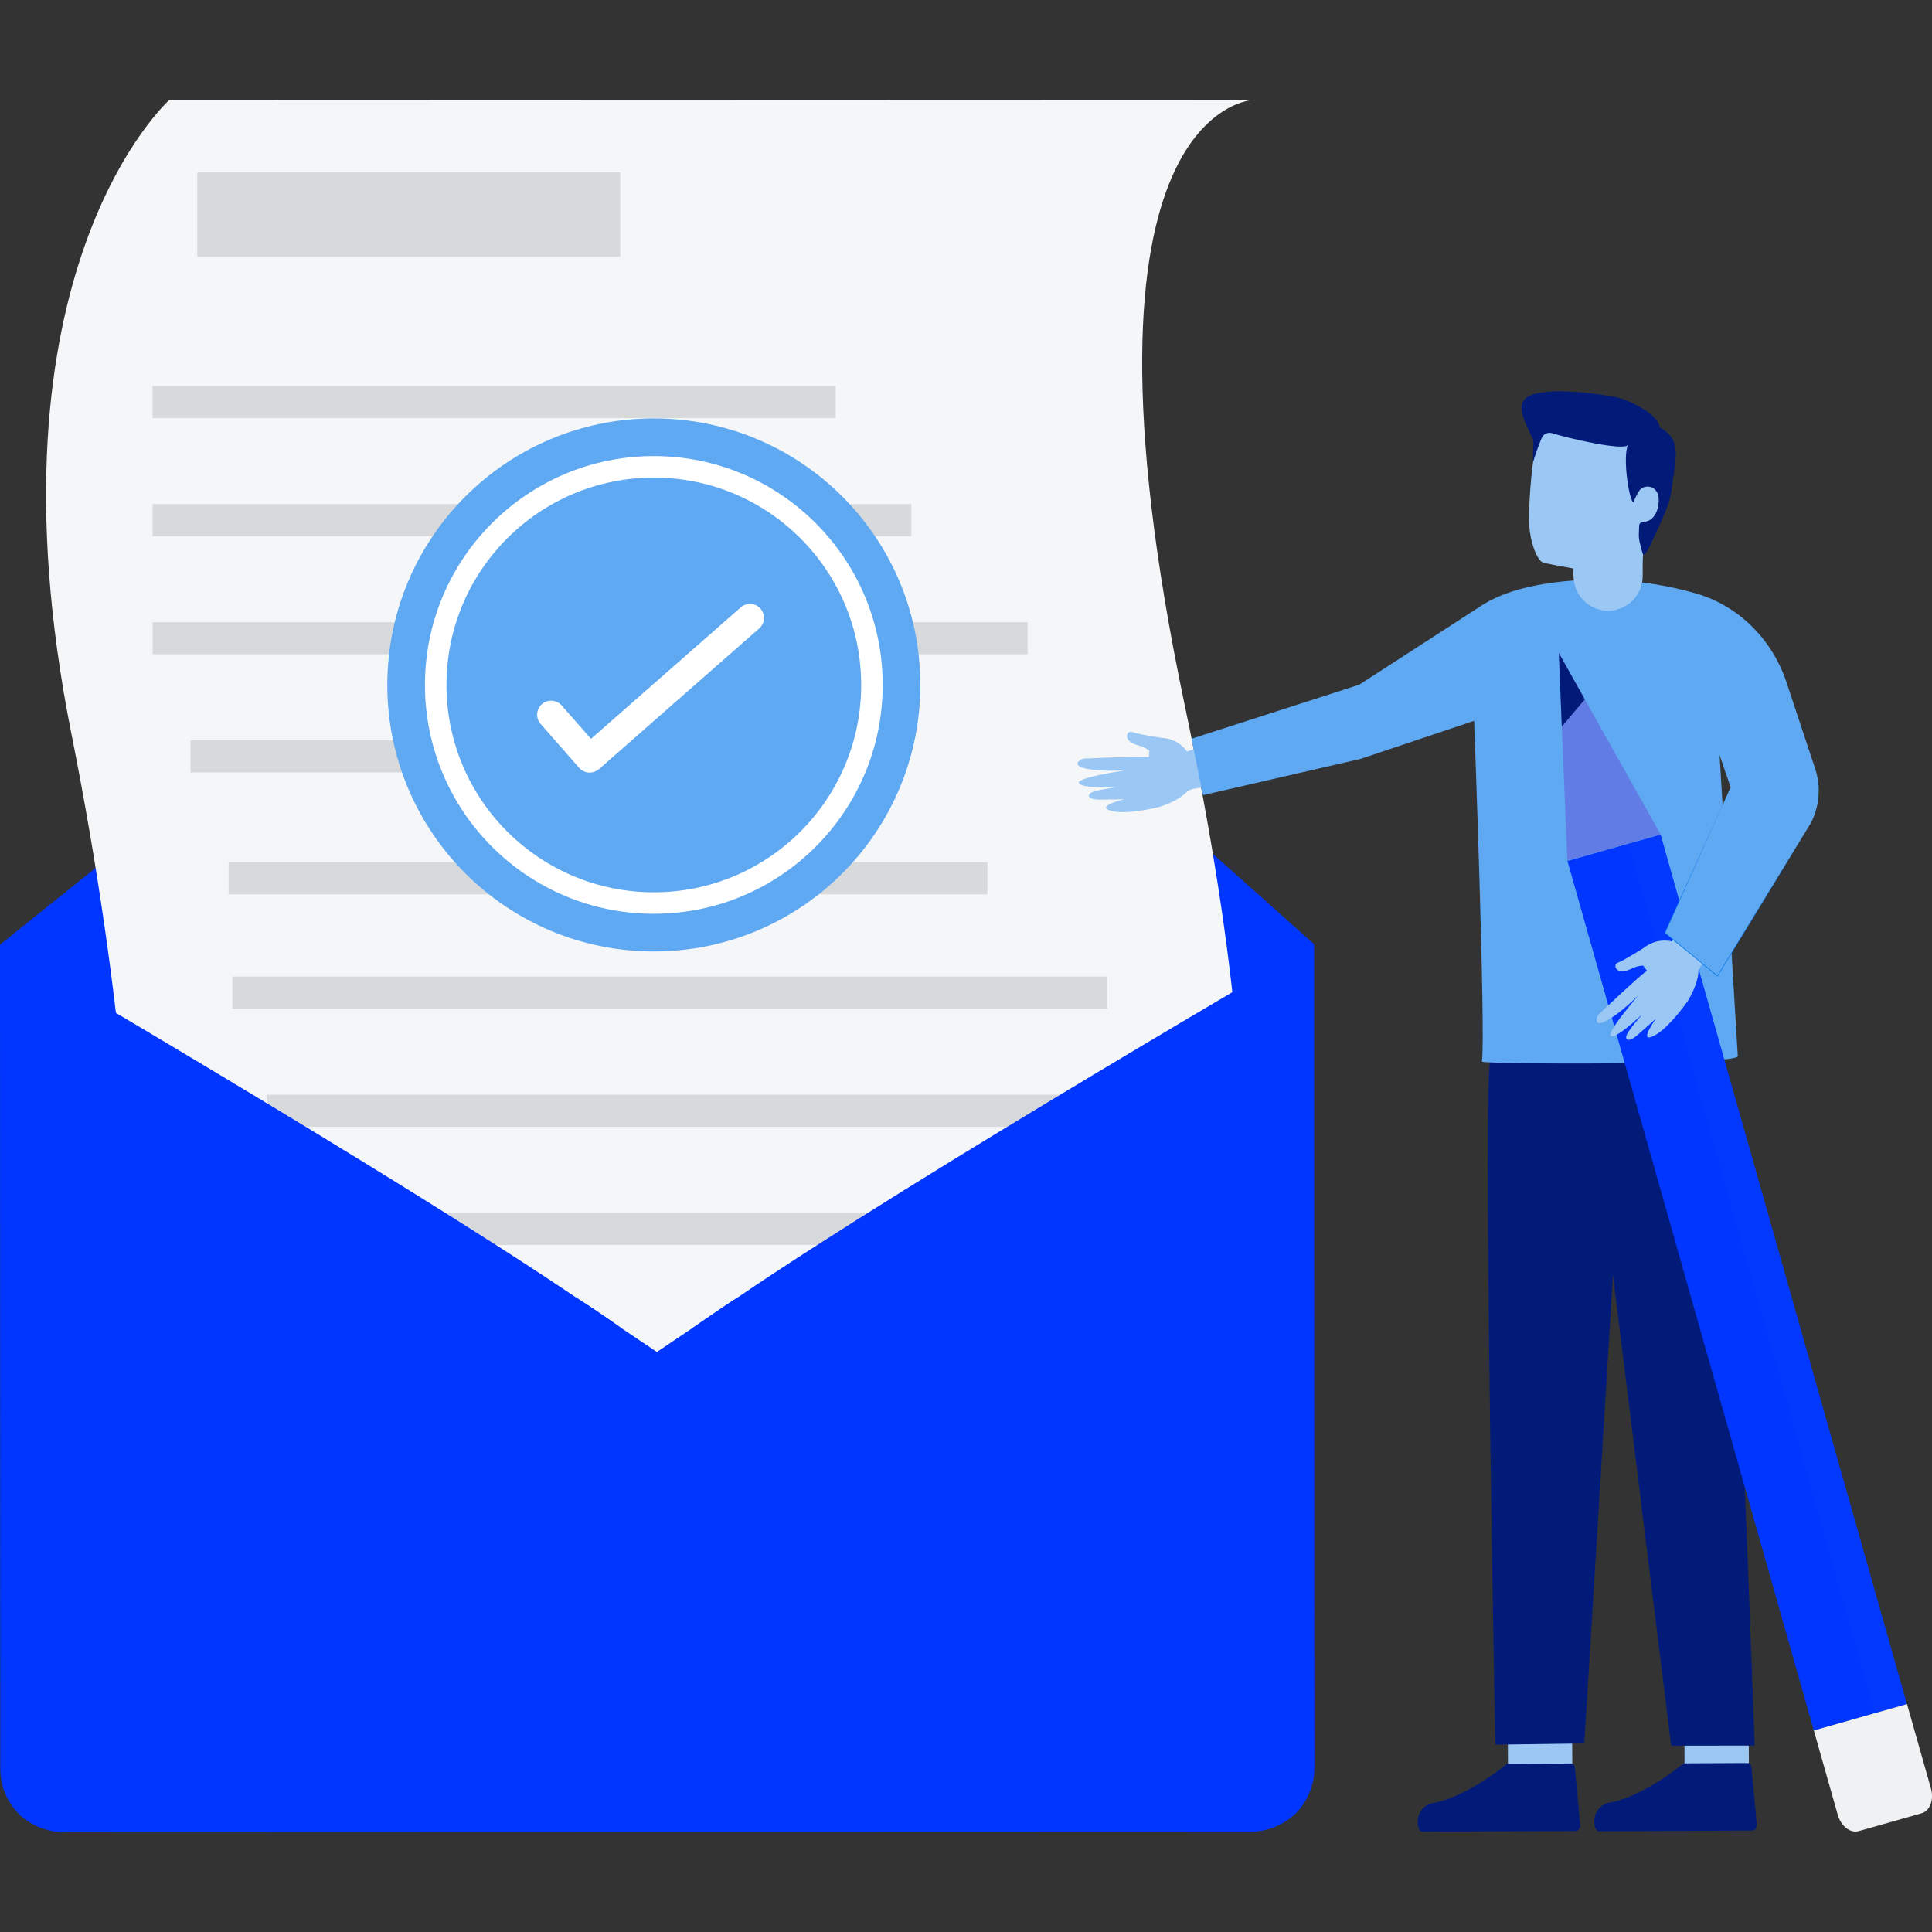 <svg xmlns="http://www.w3.org/2000/svg" enable-background="new 0 0 2950 2950" viewBox="0 0 2950 2950" id="Youngmanwithcheckmarkeddocumentinenvelope"><rect x="0" y="0" width="2950" height="2950" fill="#333333" stroke="none"/><polygon fill="#0036ff" points="2006.52 1441.71 1056.87 594.89 0 1442.39 948.78 2471.93" class="colorffbf00 svgShape"></polygon><path fill="#f5f6f7" d="M1808.99,1076.83c165.89,787.37,83.57,1160.04-68.18,1375.1c-39.21,56.31-102.76,89.74-170.31,95.22l-0.36,0
			c-6.18,0.37-12.71,0.72-18.89,0.72l-1488.03,0.5c1.09-0.36,1.82-0.72,2.9-1.08c76.99-26.18,121.98-168.21,136.07-378.5
			c18.07-269.51-14.02-651.58-92.97-1047.44C-32.3,413.17,258.18,153.02,258.18,153.02l1656.56-0.56
			C1914.73,152.46,1615.82,158.37,1808.99,1076.83z" class="colorf5f7f6 svgShape"></path><rect width="1043.01" height="49.03" x="232.92" y="589.28" fill="#d7d9db" class="colord7dbd8 svgShape"></rect><rect width="1158.63" height="49.03" x="232.98" y="769.65" fill="#d7d9db" class="colord7dbd8 svgShape"></rect><rect width="1336.12" height="49.03" x="233.04" y="950.02" fill="#d7d9db" class="colord7dbd8 svgShape"></rect><rect width="1043.01" height="49.03" x="290.91" y="1130.44" fill="#d7d9db" class="colord7dbd8 svgShape"></rect><rect width="1158.63" height="49.03" x="349.06" y="1316.56" fill="#d7d9db" class="colord7dbd8 svgShape"></rect><rect width="1158.63" height="49.03" x="424.27" y="1851.95" fill="#d7d9db" class="colord7dbd8 svgShape"></rect><rect width="1336.12" height="49.03" x="354.88" y="1491.16" fill="#d7d9db" class="colord7dbd8 svgShape"></rect><rect width="1336.12" height="49.03" x="408.25" y="1671.53" fill="#d7d9db" class="colord7dbd8 svgShape"></rect><path fill="#0036ff" d="M2006.95,2699.42c0.01,27.18-11.22,51.55-28.1,69.38c-1.86,0.92-2.8,2.79-4.68,3.75
			c-16.87,14.99-40.3,24.36-64.66,24.37l-1811.58,0.61c-25.31,0.01-47.8-9.34-65.62-24.32l-3.75-3.75
			c-17.82-17.82-28.12-42.18-28.13-69.36L0,1442.39c0,0,602.73,351.24,879.26,538.59c23.43,15,46.87,30.92,69.37,46.84
			c17.82,12.19,36.57,24.36,54.38,36.54c17.8-12.2,36.54-24.38,54.35-36.58c23.42-15.93,45.91-31.87,69.34-46.88
			c276.4-188.47,879.83-539.18,879.83-539.18L2006.95,2699.42z" class="colorffd800 svgShape"></path><path fill="#0036ff" d="M948.63 2027.82c-17.8 15.93-36.53 31.89-54.33 46.88-282.95 241.9-568.72 478.17-861.99 698.52l-3.75-3.75c259.52-258.78 527.47-502.52 798.24-741.61 17.81-15.93 35.6-31.86 52.46-46.88C902.69 1995.98 926.13 2011.9 948.63 2027.82zM1978.85 2768.8c-1.86.92-2.8 2.79-4.68 3.75-293.42-220.15-579.35-456.23-862.46-697.94-17.81-15.92-35.61-30.92-54.36-46.84 23.42-15.93 45.91-31.87 69.34-46.88l52.49 46.84c114.37 100.25 228.75 202.37 341.24 305.41C1676.04 2474.61 1828.87 2619.83 1978.85 2768.8z" class="colorffbf00 svgShape"></path><rect width="112.25" height="98.22" x="2565.02" y="2629.82" fill="#9ac7f4" transform="rotate(-90.264 2621.162 2678.906)" class="colorf4c99a svgShape"></rect><path fill="#021b79" d="M2675.14,2795.09l-233.34,1.07c-3.51,0.02-5.57-3.04-6.71-7.47c-4.34-16.75,6.7-33.67,22.16-36.16
					c28.51-4.61,71.28-26.23,112.03-58.87c0.97-0.77,2.13-1.2,3.32-1.21l95.85-0.44c3-0.01,5.53,2.52,5.84,5.85l8.22,88.12
					C2682.93,2790.86,2679.52,2795.07,2675.14,2795.09z" class="color353434 svgShape"></path><rect width="112.25" height="98.22" x="2295.42" y="2630.49" fill="#9ac7f4" transform="rotate(-90.264 2351.561 2679.575)" class="colorf4c99a svgShape"></rect><path fill="#021b79" d="M2405.54 2795.76l-233.34 1.07c-3.51.02-5.57-3.04-6.71-7.47-4.34-16.75 6.7-33.67 22.16-36.16 28.51-4.61 71.28-26.24 112.03-58.87.97-.77 2.13-1.2 3.32-1.21l95.85-.44c3-.01 5.53 2.52 5.84 5.85l8.22 88.12C2413.33 2791.52 2409.92 2795.74 2405.54 2795.76zM2632.16 1636.59c-3.35-27.71-6.29-50.8-8.64-67.85-2.85-21.4-4.59-33.35-4.59-33.35l-141.52 18.41.07-2.74-196.47-14.19c0 0-1.06 12.03-2.67 33.56-1.36 17.15-2.98 40.38-4.74 68.23-7.67 123.54 9.62 1025.28 9.62 1025.28l135.92-1.89 43.72-715.12 88.81 718.55 127.57-.1C2679.23 2665.38 2646.88 1759.48 2632.16 1636.59z" class="color353434 svgShape"></path><path fill="#9ac7f4" d="M1698.12,1238.43c16.53,4.15,47.68-0.27,73.68-6.69c20.57-7.1,34.04-15.37,42.1-24.33
			c3.08-1.14,5.01-1.97,5.01-1.97c0.42-0.73,16.97-3.36,41.65-6.64l-16.78-62.01c-18.85,6.64-31.32,10.63-31.32,10.63
			c-15.19-20.85-37.62-20.63-37.62-20.63s-38.49-5.61-46.21-9.07c-7.71-3.46-15.83,13.22,7.89,20.05
			c8.91,2.21,14.75,5.56,18.35,8.59l-0.54,9.39c-1.15,0.31-2.66,0.41-4.9,0.09c-12.57-0.91-76.59,1.62-93.03,2.37
			c-3.6,0.36-7.26,1.66-9.29,4.36c-3.19,3.02-4.04,7.88,11.97,11.24c22.17,4.48,51.28,2.76,60.36,2.16
			c-14.46,2.37-76.24,12-71.99,19.78c3.69,7.94,47.31,6.3,57.12,6.11c-6.48,1.14-26.98,3.91-35.65,7.18
			c-10.39,3.73-8.79,11.93,9.68,11.86c18.47-0.06,38.09-0.44,38.09-0.44S1669.13,1231.49,1698.12,1238.43z" class="colorf4c99a svgShape"></path><g fill="#000000" class="color000000 svgShape"><path fill="#5fa8f2" d="M2624.36,1131.46l29.1,481.03c1.62,14.47-391.2,12.43-390.68,8.53c5.88-44.7-11.9-520.39-11.9-520.39
					l-173.28,58.1l-240.73,55.4l-17.45-86.16l256.02-82.49c0,0,179.87-116.27,182.16-117.84c25.6-17.55,55.49-27.35,85.72-33.36
					c77.12-15.32,164.69-11.75,246.77,11.99c66.7,19.29,118.08,72.74,138.89,138.98L2624.36,1131.46z" class="color5facf2 svgShape"></path></g><g fill="#000000" class="color000000 svgShape"><path fill="#9ac7f4" d="M2402.82,882.94c-0.53-8.74-0.89-14.99-0.89-14.99s-42.6-7.37-46.71-9.39
				c-8.19-4.02-20.29-31.74-20.44-64.46c-0.15-32.71,3.34-65.79,4.88-79.45c1.55-13.66,7.79-68.73,59.74-87.12
				c51.95-18.39,118.1,10.08,133.86,61.64c15.76,51.56,6.49,90.52-3.77,105.59s-19.12,41.99-20.65,52.52
				c-0.6,4.13-0.71,17.49-0.63,32.2c0.16,27.58-20.97,50.63-48.47,52.87l0,0C2430.28,934.75,2404.59,912.45,2402.82,882.94z" class="colorf4c99a svgShape"></path><path fill="#021b79" d="M2503.55,748.58c-4.22,5.63-9.92,18.8-9.92,18.8c-7.72-9.75-15.91-72.45-7.54-88.59
				c-3.94,11.04-93.22-9.99-116.27-17.37c-4.79-1.54-11.32,0.13-14.47,5.1c-3.4,5.38-12.4,31.75-14.42,38.6
				c-0.57-10.08,0.23-19.81,0.51-29.86c0.27-9.52-28.16-47.06-14.27-64.63c20.17-25.53,131.12-6.62,144.45-3.2
				c14.65,3.76,60.08,23.83,62.53,45.07c16.34,9.53,27.51,20.42,23.97,52.36c-1.7,15.39-4.07,30.85-6.32,46.22
				c-2.23,15.26-8.12,27.95-13.97,42.13c-5,12.12-11,23.74-16.37,35.66c-0.95,2.11-8.52,19.55-12.55,17.94
				c-0.68-0.27-4.63-16.16-5.57-20.23c-1.49-6.46-0.91-12.87-0.62-19.36c0.11-2.42-0.29-5.27,0.96-7.48c1.95-3.43,6.2-2.69,9.5-3.38
				c10.48-2.18,16.29-12.18,18.37-21.94c2.25-10.54,2.42-24.62-9.03-29.93c-5.95-2.76-13.78-1.68-18.29,3.27
				C2504,748.02,2503.77,748.29,2503.55,748.58z" class="color353434 svgShape"></path></g><g fill="#000000" class="color000000 svgShape"><rect width="50.67" height="1380.05" x="2580.51" y="1281.44" fill="#0036ff" transform="rotate(-15.819 2606.179 1971.668)" class="colorffd800 svgShape"></rect><rect width="50.67" height="1380.05" x="2627.27" y="1268.19" fill="#0036ff" transform="rotate(-15.819 2652.941 1958.416)" class="colorffbf00 svgShape"></rect><rect width="50.67" height="1380.05" x="2674.02" y="1254.94" fill="#0338ff" transform="rotate(-15.819 2699.704 1945.165)" class="colorffa803 svgShape"></rect><polygon fill="#617de5" points="2535.6 1274.07 2393.24 1314.41 2384.77 1109.41 2383.95 1089.71 2380.23 997.14 2409.81 1049.9 2419.83 1067.9" class="colore59a61 svgShape"></polygon><polygon fill="#021b79" points="2380.23 997.14 2383.95 1089.71 2384.77 1109.41 2419.83 1067.9" class="color353434 svgShape"></polygon><path fill="#f0f1f2" d="M2769.59,2642.26l36.48,128.73c4.93,17.39,19.27,28.56,32.03,24.95l96.06-27.22
				c12.76-3.62,19.11-20.65,14.18-38.04l-36.48-128.73L2769.59,2642.26z" class="colorf0f2f0 svgShape"></path></g><g fill="#000000" class="color000000 svgShape"><path fill="#9ac7f4" d="M2526.2,1581.14c15.22-7.68,35.88-31.41,51.33-53.28c10.9-18.83,15.68-33.9,15.91-45.94
				c1.58-2.88,2.5-4.77,2.5-4.77c-0.16-0.83,10.63-13.64,27.15-32.28l-53.27-35.91c-9.91,17.35-16.72,28.54-16.72,28.54
				c-25.13-5.82-41.95,9.02-41.95,9.02s-32.77,20.95-40.87,23.38c-8.09,2.43-3.32,20.35,19.09,10c8.19-4.17,14.79-5.45,19.49-5.51
				l5.74,7.45c-0.67,0.99-1.75,2.05-3.65,3.28c-10.1,7.54-56.85,51.35-68.79,62.67c-2.49,2.63-4.4,6-4.17,9.38
				c-0.43,4.37,2.1,8.6,16.41,0.67c19.69-11.12,40.58-31.47,47.05-37.87c-9.38,11.25-49.79,58.97-41.49,62.07
				c7.98,3.59,39.89-26.19,47.19-32.76c-4.15,5.1-17.84,20.62-22.25,28.76c-5.41,9.62,1.16,14.77,15.08,2.63
				c13.93-12.14,28.51-25.26,28.51-25.26S2499.74,1594.87,2526.2,1581.14z" class="colorf4c99a svgShape"></path><path fill="#0575e6" d="M2642.55,1202.17c-0.29,0.63-100.64,221.73-100.9,222.31c0.38,0.75,79.57,65.08,80.02,65.76l0.9,0.74
					l0.6-0.99l141.91-233.32c0.83,0.3-147.59,234.98-142.14,232.02c0.23,0.57-81.84-68.17-79.38-64.1L2642.55,1202.17
					L2642.55,1202.17z" class="color42a2ea svgShape"></path><path fill="#5fa8f2" d="M2728.98,1045.27l42.56,128.22c9.12,27.47,6.79,57.44-6.46,83.17l-142.77,232.8l-79.57-65.23l99.8-222.06
					l-40.07-116.53L2728.98,1045.27z" class="color5facf2 svgShape"></path></g><rect width="645.98" height="128.74" x="301.17" y="263.24" fill="#d7d9db" class="colord7dbd8 svgShape"></rect><g fill="#000000" class="color000000 svgShape"><circle cx="998.34" cy="1045.85" r="406.94" fill="#5fa8f2" class="color5facf2 svgShape"></circle><circle cx="998.34" cy="1045.85" r="349.45" fill="#ffffff" class="colorffffff svgShape"></circle><circle cx="998.34" cy="1045.85" r="316.6" fill="#5fa8f2" class="color5facf2 svgShape"></circle><g fill="#000000" class="color000000 svgShape"><path fill="#ffffff" d="M900.44,1179.72c-0.46,0-0.94,0-1.4-0.04c-5.66-0.37-10.95-2.96-14.69-7.22l-58.86-67.07
				c-7.79-8.89-6.9-22.39,1.97-30.2c8.83-7.77,22.35-6.9,30.18,1.95l44.76,50.99l228.68-200.75c8.83-7.77,22.35-6.9,30.18,1.95
				c7.79,8.89,6.9,22.39-1.97,30.2l-244.76,214.88C910.63,1177.83,905.62,1179.71,900.44,1179.72z" class="colorffffff svgShape"></path></g></g></svg>
